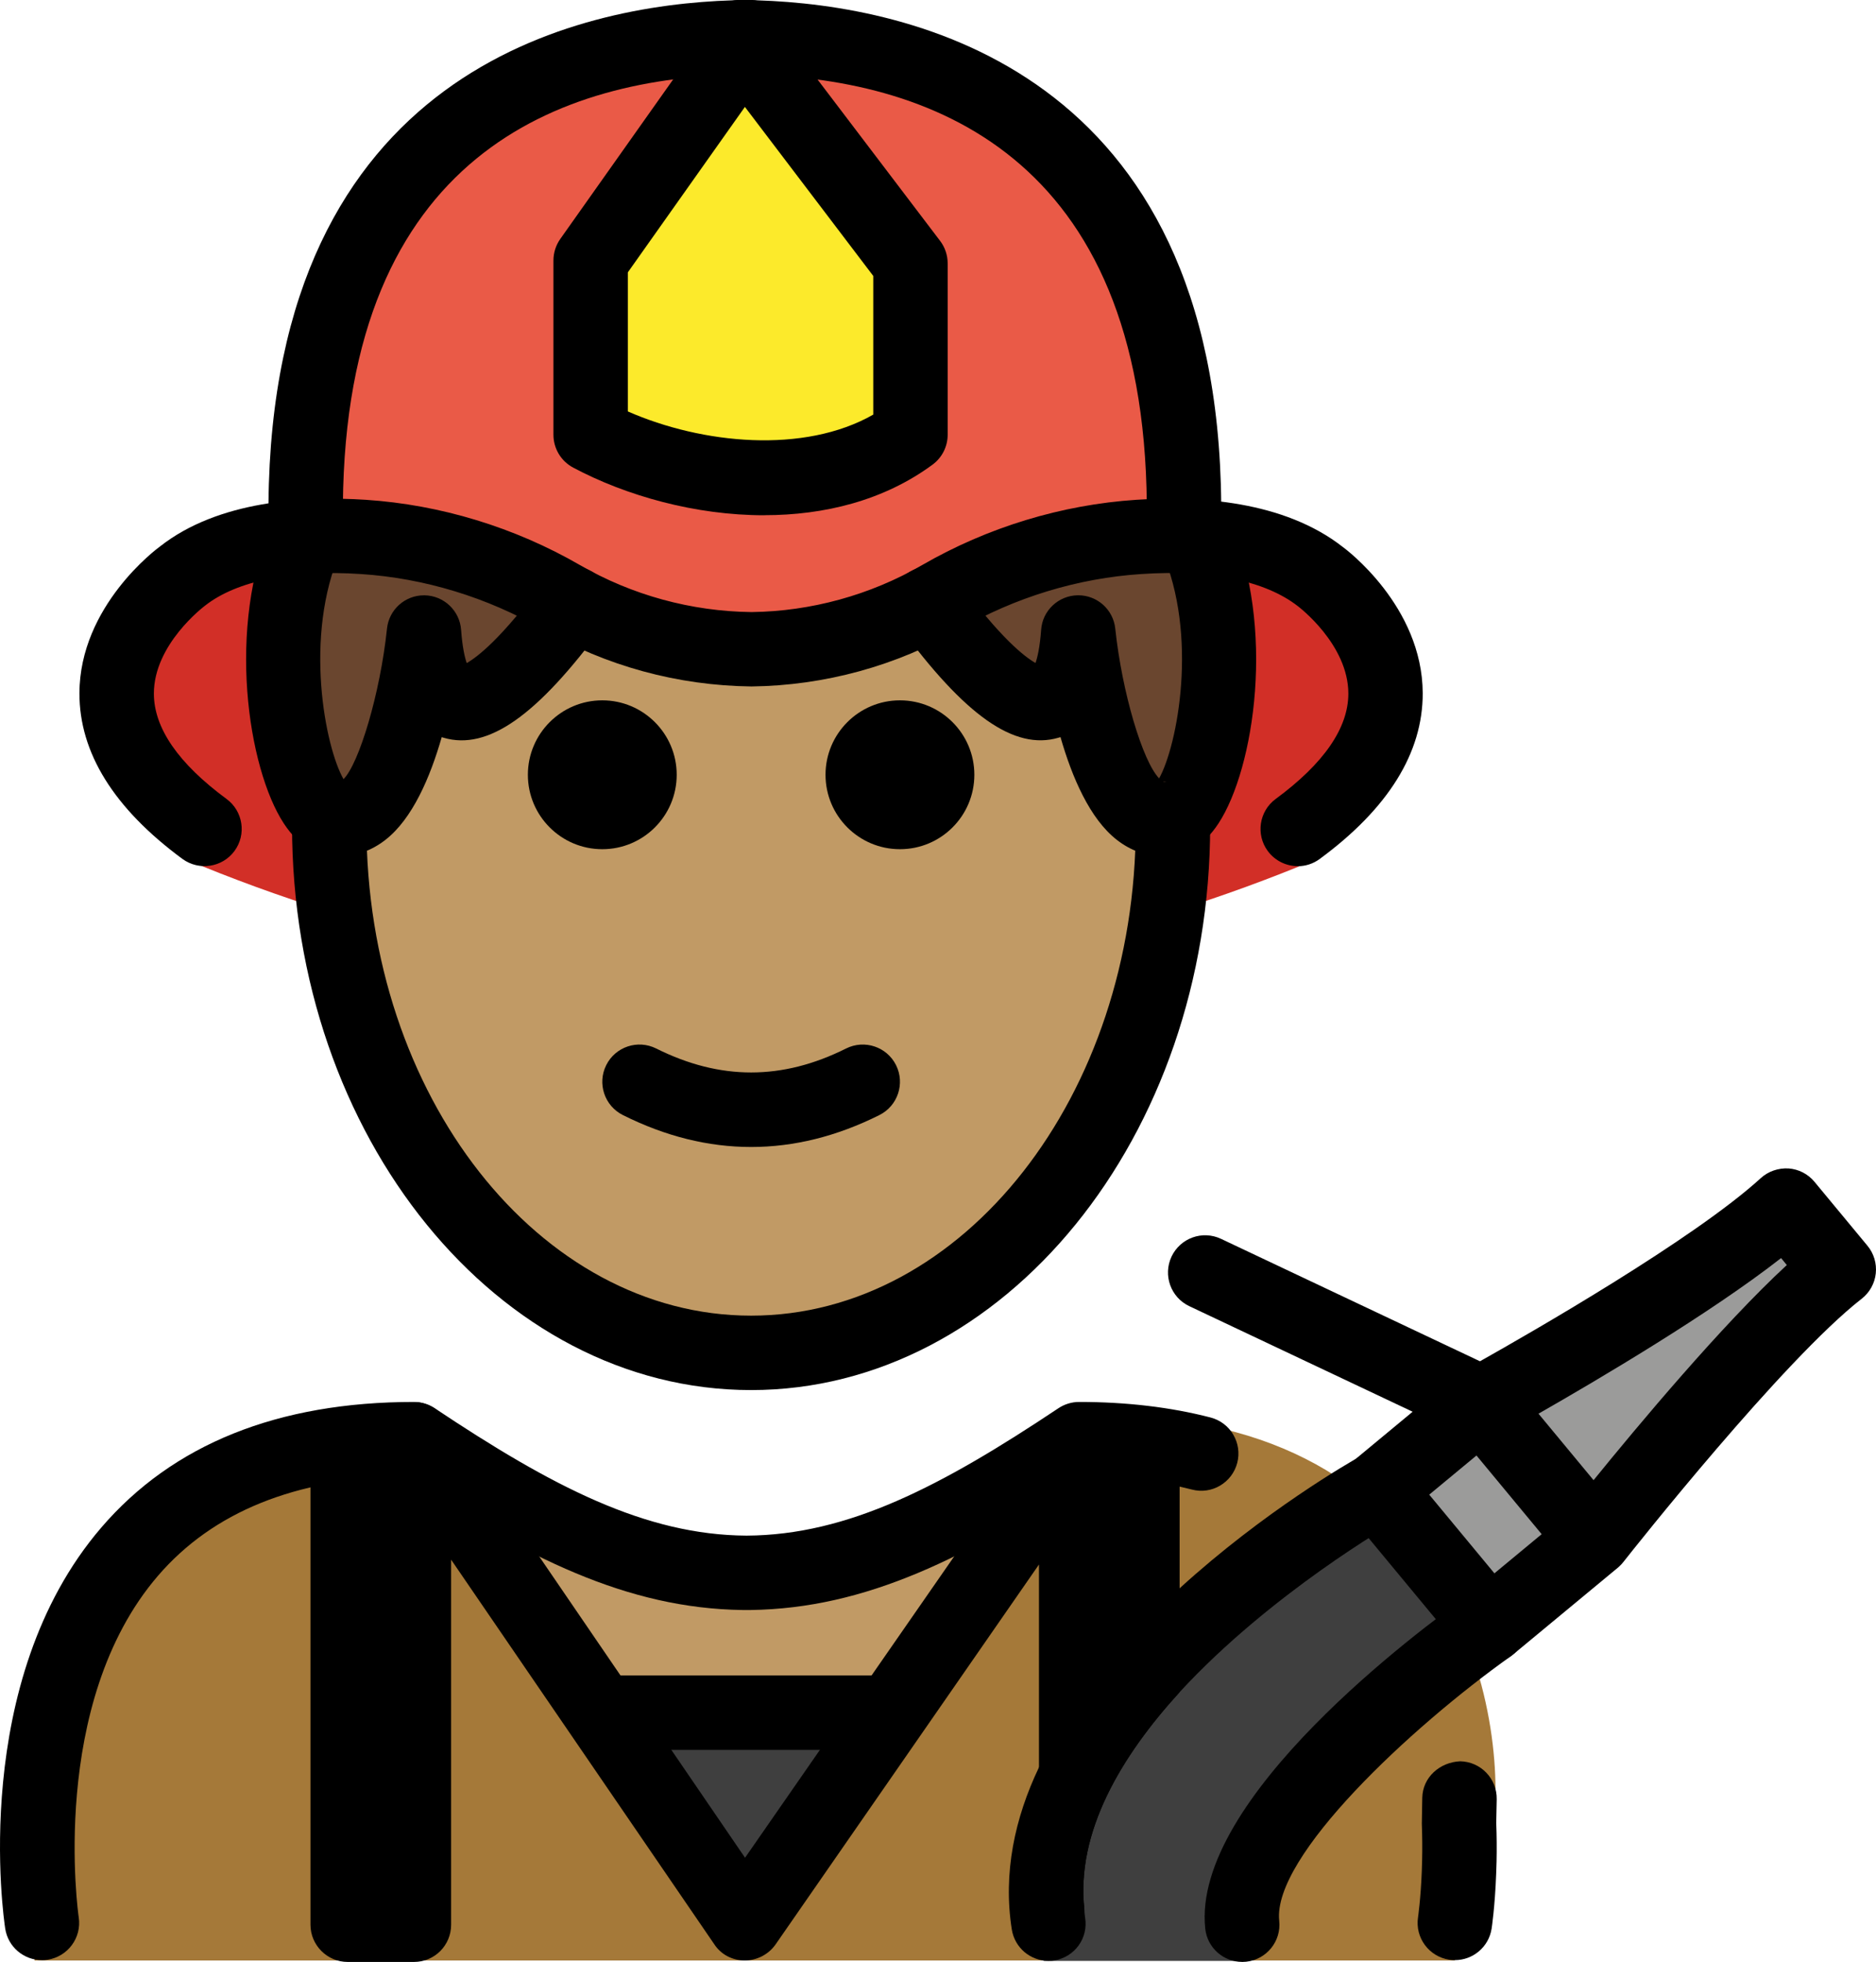 <?xml version="1.0" encoding="UTF-8" standalone="no"?>
<svg
   id="emoji"
   viewBox="0 0 50.422 52.72"
   version="1.1"
   sodipodi:docname="1f468-1f3fd-200d-1f692.svg"
   width="50.422"
   height="52.72"
   xmlns:inkscape="http://www.inkscape.org/namespaces/inkscape"
   xmlns:sodipodi="http://sodipodi.sourceforge.net/DTD/sodipodi-0.dtd"
   xmlns="http://www.w3.org/2000/svg"
   xmlns:svg="http://www.w3.org/2000/svg">
  <defs
     id="defs27" />
  <sodipodi:namedview
     id="namedview27"
     pagecolor="#ffffff"
     bordercolor="#000000"
     borderopacity="0.25"
     inkscape:showpageshadow="2"
     inkscape:pageopacity="0.0"
     inkscape:pagecheckerboard="0"
     inkscape:deskcolor="#d1d1d1" />
  <g
     id="color"
     transform="translate(-15.795,-6.2)">
    <path
       fill="#a57939"
       d="m 16.725,58.881 c 0,0 -2,-13.5 10,-13.5 3.192,2.128 5.926,3.598 9,3.592 H 35.6 c 3.074,0.006 5.708,-2.564 8.9,-4.692 10.068,-0.586 11.802,7.479 11.449,10.887 -0.196,1.893 -1.118,3.683 -1.049,3.713"
       id="path1" />
    <polygon
       fill="#3f3f3f"
       points="31.981,52.703 39.701,52.703 35.811,58.574 "
       id="polygon1" />
    <path
       fill="#d22f27"
       d="m 51.8,21.878 c -1.242,-1.028 -3.175,-1.284 -5.037,-1.156 -1.938,0.134 -3.831,0.747 -5.512,1.773 -1.687,1.03 -3.515,1.502 -5.273,1.523 -1.757,-0.022 -3.585,-0.494 -5.272,-1.523 -1.681,-1.026 -3.575,-1.639 -5.512,-1.773 -1.861,-0.128 -3.794,0.129 -5.037,1.156 0,0 -4.486,3.444 0.62,7.412 10.134,4.227 20.268,4.227 30.402,10e-5 5.106,-3.968 0.62,-7.412 0.62,-7.412 z"
       id="path2" />
    <path
       fill="#ea5a47"
       d="m 35.761,7.2 c 0.069,0 0.14,0.005 0.209,0.006 0.069,-8e-4 0.14,-0.006 0.209,-0.006 z"
       id="path3" />
    <path
       fill="#ea5a47"
       d="M 35.97,7.206 C 30.542,7.268 24.251,9.779 24.167,19.749 l -0.28,0.899 c 0.599,-0.056 1.218,-0.061 1.829,-0.021 1.873,0.122 3.703,0.684 5.327,1.624 1.631,0.943 3.397,1.375 5.096,1.395 1.698,-0.02 3.465,-0.452 5.096,-1.395 1.625,-0.939 3.455,-1.501 5.327,-1.624 0.506,-0.033 1.017,-0.034 1.518,-0.004 L 47.773,19.749 C 47.689,9.779 41.398,7.268 35.97,7.206 Z"
       id="path4" />
    <path
       fill="#9b9b9a"
       d="m 63.661,38.592 1.43,1.72 c -2.29,1.78 -6.58,7.24 -6.58,7.24 l -3.03,-3.65 c 0,0 5.93,-3.25 8.18,-5.31 z"
       id="path5" />
    <rect
       x="53.763"
       y="44.521"
       width="3.65"
       height="4.744"
       transform="matrix(0.769,-0.639,0.639,0.769,-17.135,46.318)"
       fill="#9b9b9a"
       id="rect5" />
    <path
       fill="#3f3f3f"
       d="m 52.671,46.232 3.03,3.65 c 0,0 -6.98,5.92 -6.65,9.01 h -5.21 c -0.97,-6.13 8.83,-12.66 8.83,-12.66 z"
       id="path6" />
    <path
       fill="#fcea2b"
       d="m 31.67,17.882 v -4.682 l 4.117,-5.818 4.479,5.896 v 4.604 c -2.535,1.867 -6.377,1.181 -8.596,0 z"
       id="path7" />
  </g>
  <g
     id="skin"
     transform="translate(-15.795,-6.2)">
    <path
       fill="#c19a65"
       d="m 44.661,45.044 0.06,0.09 -5.02,7.57 h -7.72 l -5.06,-7.75 c 3.15,2.1 5.86,3.56 8.88,3.59 0.01,0 0.02,0 0.03,0 h 0.09 c 2.98,-0.03 5.65,-1.45 8.74,-3.5 z"
       id="path8" />
    <path
       fill="#c19a65"
       d="m 35.761,23.646 c 2.841,0 9.402,-3.096 9.402,-3.096 1.223,2.262 1.937,4.989 1.937,7.924 0,7.828 -5.077,14.173 -11.339,14.173 -6.262,0 -11.339,-6.346 -11.339,-14.173 0,-2.915 0.704,-5.624 1.911,-7.877 0,0 6.587,3.049 9.428,3.049 z"
       id="path9" />
  </g>
  <g
     id="hair"
     transform="translate(-15.795,-6.2)">
    <path
       fill="#6a462f"
       d="m 30.981,22.422 c -1.419,1.934 -3.748,4.478 -4.013,0.773 0,0 -0.548,5.266 -2.397,5 -0.957,-10e-5 -2.139,-4.445 -0.756,-7.598"
       id="path10" />
    <path
       fill="#6a462f"
       d="m 47.707,20.598 c 1.382,3.153 0.2,7.598 -0.756,7.598 -1.848,0.266 -2.397,-5 -2.397,-5 -0.265,3.705 -2.594,1.16 -4.013,-0.773"
       id="path11" />
  </g>
  <g
     id="skin-shadow"
     transform="translate(-15.795,-6.2)" />
  <g
     id="line"
     transform="translate(-15.795,-6.2)">
    <path
       d="m 41.983,27.019 c 0,1.105 -0.896,2 -2,2 -1.103,0 -2,-0.895 -2,-2 0,-1.103 0.896,-2 2,-2 1.103,0 2,0.896 2,2"
       id="path12" />
    <path
       d="m 33.983,27.019 c 0,1.105 -0.896,2 -2,2 -1.103,0 -2,-0.895 -2,-2 0,-1.103 0.896,-2 2,-2 1.103,0 2,0.896 2,2"
       id="path13" />
    <path
       d="m 35.983,37.021 c -1.152,0 -2.304,-0.286 -3.447,-0.858 -0.494,-0.247 -0.694,-0.848 -0.447,-1.342 0.247,-0.494 0.846,-0.694 1.342,-0.447 1.718,0.859 3.388,0.859 5.105,0 0.495,-0.247 1.095,-0.046 1.342,0.447 0.247,0.494 0.047,1.095 -0.447,1.342 -1.144,0.572 -2.295,0.858 -3.447,0.858 z"
       id="path14" />
    <path
       d="m 35.983,43.553 c -6.804,0 -12.339,-6.807 -12.339,-15.173 0,-0.552 0.447,-1 1,-1 0.553,0 1,0.448 1,1 0,7.264 4.638,13.173 10.339,13.173 5.7,0 10.338,-5.909 10.338,-13.173 0,-0.552 0.447,-1 1,-1 0.553,0 1,0.448 1,1 0,8.366 -5.535,15.173 -12.338,15.173 z"
       id="path15" />
    <path
       d="m 16.921,58.871 c -0.484,0 -0.91,-0.352 -0.986,-0.847 -0.041,-0.27 -0.973,-6.633 2.581,-10.775 1.923,-2.241 4.751,-3.377 8.407,-3.377 0.197,0 0.391,0.059 0.555,0.168 3.153,2.102 5.66,3.409 8.383,3.424 2.724,-0.014 5.23,-1.321 8.383,-3.424 0.164,-0.109 0.357,-0.168 0.555,-0.168 1.275,0 2.464,0.141 3.533,0.418 0.534,0.139 0.855,0.684 0.717,1.219 -0.139,0.534 -0.685,0.858 -1.219,0.717 -0.824,-0.213 -1.742,-0.331 -2.734,-0.351 -3.309,2.185 -6.025,3.545 -9.126,3.588 -0.021,0.001 -0.043,0.001 -0.065,0.001 -0.008,0 -0.014,0 -0.021,0 h -0.046 c -0.016,-0.001 -0.027,-0.001 -0.042,0 -0.015,0 -0.029,0 -0.044,-0.001 -3.099,-0.043 -5.816,-1.403 -9.126,-3.588 -2.897,0.057 -5.11,0.954 -6.586,2.669 -2.956,3.437 -2.138,9.12 -2.129,9.178 0.083,0.545 -0.292,1.055 -0.838,1.139 -0.051,0.008 -0.102,0.011 -0.152,0.011 z"
       id="path16" />
    <path
       d="m 36.339,20.046 c -1.852,0 -3.708,-0.52 -5.139,-1.281 -0.326,-0.173 -0.53,-0.513 -0.53,-0.883 v -4.683 c 0,-0.207 0.065,-0.409 0.184,-0.578 l 4.117,-5.818 c 0.185,-0.26 0.481,-0.417 0.8,-0.422 0.324,-0.015 0.621,0.142 0.812,0.395 l 4.479,5.896 c 0.133,0.174 0.204,0.387 0.204,0.605 v 4.604 c 0,0.318 -0.151,0.617 -0.407,0.805 -1.312,0.967 -2.914,1.358 -4.519,1.358 z m -3.669,-2.79 c 1.993,0.875 4.731,1.149 6.596,0.085 v -3.726 l -3.45,-4.542 -3.146,4.445 z"
       id="path17" />
    <path
       d="m 47.5,45.07 v 6.6 c -1.57,1.72 -2.79,3.76 -2.56,5.84 -0.15,0.04 -0.3,0.04 -0.45,0 -0.45,-0.11 -0.77,-0.51 -0.77,-0.97 v -8.3 l -7.08,10.21 c -0.19,0.27 -0.5,0.43 -0.83,0.43 -0.33,0 -0.64,-0.16 -0.82,-0.44 l -7.07,-10.33 v 9.81 c 0,0.55 -0.44,1 -1,1 h -1.78 c -0.55,0 -1,-0.45 -1,-1 v -12.87 c 0,-0.55 0.45,-1 1,-1 0.36,0 0.67,0.18 0.85,0.46 0.11,-0.28 0.34,-0.5 0.64,-0.59 0.41,-0.13 0.87,0.03 1.12,0.39 l 8.07,11.81 8.08,-11.64 c 0.25,-0.36 0.7,-0.52 1.12,-0.39 0.26,0.09 0.48,0.27 0.59,0.51 0.17,-0.31 0.5,-0.53 0.89,-0.53 0.55,0 1,0.45 1,1 z"
       id="path18" />
    <path
       d="m 39.702,53.222 h -7.719 c -0.553,0 -1,-0.447 -1,-1 0,-0.553 0.447,-1 1,-1 h 7.719 c 0.553,0 1,0.447 1,1 0,0.553 -0.447,1 -1,1 z"
       id="path19" />
    <path
       d="m 47.618,20.748 c -0.549,0 -0.995,-0.442 -1,-0.992 C 46.538,10.339 40.749,8.258 35.815,8.201 30.88,8.258 25.091,10.339 25.011,19.757 25.006,20.309 24.545,20.77 24.002,20.748 23.45,20.744 23.006,20.293 23.011,19.74 23.11,8.068 31.354,6.34 35.472,6.209 35.516,6.203 35.56,6.2 35.605,6.2 h 0.418 c 0.045,0 0.09,0.003 0.134,0.009 4.118,0.131 12.361,1.859 12.461,13.531 0.005,0.552 -0.44,1.004 -0.991,1.008 -0.003,0 -0.006,0 -0.009,0 z"
       id="path20" />
    <path
       d="m 47.037,29.206 c -0.435,0 -0.855,-0.149 -1.226,-0.439 -0.723,-0.564 -1.201,-1.675 -1.513,-2.76 -0.018,0.005 -0.035,0.011 -0.054,0.016 -1.185,0.346 -2.51,-0.585 -4.288,-3.01 -0.326,-0.445 -0.23,-1.071 0.215,-1.398 0.446,-0.326 1.071,-0.23 1.398,0.215 1.119,1.526 1.774,2.025 2.058,2.186 0.052,-0.152 0.117,-0.425 0.151,-0.892 0.036,-0.517 0.462,-0.919 0.981,-0.928 0.006,0 0.012,0 0.017,0 0.511,0 0.941,0.386 0.994,0.895 0.181,1.712 0.733,3.561 1.179,4.025 0.49,-0.878 1.065,-3.836 0.065,-6.118 -0.222,-0.506 0.009,-1.096 0.515,-1.317 0.51,-0.22 1.096,0.01 1.317,0.515 1.246,2.844 0.665,6.651 -0.3,8.128 -0.436,0.667 -0.928,0.846 -1.289,0.869 -0.073,0.008 -0.146,0.013 -0.22,0.013 z m 0.023,-2.001 c 0.004,0.002 0.009,0.004 0.014,0.006 0.046,-0.006 0.051,-0.016 0.098,-0.016 -0.04,0 -0.077,0.003 -0.111,0.009 z m -3.508,-3.023 z m 0.241,-0.092 z"
       id="path21" />
    <path
       d="m 24.929,29.206 c -0.073,0 -0.146,-0.005 -0.22,-0.013 -0.361,-0.024 -0.853,-0.202 -1.288,-0.869 -0.966,-1.478 -1.547,-5.285 -0.3,-8.128 0.222,-0.505 0.808,-0.736 1.317,-0.514 0.506,0.222 0.736,0.812 0.515,1.318 -1.008,2.297 -0.417,5.283 0.075,6.137 0.416,-0.417 0.986,-2.302 1.168,-4.044 0.053,-0.51 0.482,-0.896 0.994,-0.896 0.005,0 0.011,0 0.017,0 0.518,0.009 0.944,0.412 0.981,0.929 0.034,0.466 0.099,0.74 0.151,0.892 0.283,-0.161 0.938,-0.66 2.058,-2.186 0.327,-0.444 0.952,-0.542 1.398,-0.214 0.445,0.327 0.541,0.953 0.215,1.398 -1.779,2.424 -3.103,3.352 -4.289,3.009 -0.018,-0.005 -0.036,-0.011 -0.054,-0.017 -0.311,1.085 -0.79,2.197 -1.513,2.76 -0.371,0.289 -0.79,0.439 -1.226,0.439 z m 3.485,-5.024 z m -0.242,-0.092 z"
       id="path22" />
    <path
       d="m 50.676,29.475 c -0.308,0 -0.61,-0.142 -0.807,-0.407 -0.327,-0.445 -0.232,-1.071 0.213,-1.399 1.294,-0.953 1.951,-1.904 1.953,-2.828 0.002,-1.327 -1.341,-2.34 -1.354,-2.35 -0.877,-0.687 -2.363,-0.99 -4.21,-0.866 -1.706,0.111 -3.397,0.627 -4.892,1.491 -1.691,0.978 -3.622,1.506 -5.585,1.53 -1.986,-0.023 -3.917,-0.552 -5.608,-1.53 -1.495,-0.864 -3.187,-1.38 -4.892,-1.491 -1.845,-0.122 -3.334,0.18 -4.186,0.848 -0.037,0.029 -1.38,1.042 -1.377,2.368 0.002,0.923 0.659,1.875 1.953,2.828 0.445,0.328 0.54,0.954 0.213,1.398 -0.327,0.445 -0.953,0.538 -1.399,0.213 -1.841,-1.356 -2.772,-2.854 -2.768,-4.454 0.007,-2.346 2.084,-3.884 2.173,-3.948 1.56,-1.223 3.867,-1.355 5.521,-1.248 2.01,0.132 4.002,0.739 5.762,1.756 1.395,0.806 2.988,1.242 4.607,1.261 1.596,-0.019 3.189,-0.455 4.583,-1.261 1.76,-1.017 3.752,-1.624 5.763,-1.756 1.654,-0.109 3.961,0.023 5.55,1.27 0.06,0.043 2.137,1.581 2.145,3.927 0.004,1.6 -0.927,3.099 -2.768,4.454 -0.179,0.132 -0.386,0.195 -0.592,0.195 z"
       id="path23" />
    <path
       d="m 55.83,50.885 c -0.288,0 -0.573,-0.123 -0.77,-0.362 l -3.028,-3.654 c -0.17,-0.204 -0.251,-0.467 -0.227,-0.732 0.025,-0.264 0.154,-0.507 0.358,-0.676 l 1.6,-1.326 -6.003,-2.837 c -0.499,-0.236 -0.712,-0.832 -0.477,-1.332 0.236,-0.498 0.829,-0.714 1.332,-0.476 l 6.958,3.289 c 1.402,-0.788 5.757,-3.287 7.548,-4.922 0.202,-0.184 0.471,-0.274 0.743,-0.26 0.272,0.019 0.526,0.149 0.7,0.36 l 1.422,1.716 c 0.173,0.208 0.254,0.477 0.225,0.746 -0.029,0.269 -0.166,0.515 -0.38,0.681 -2.104,1.639 -6.141,6.738 -6.394,7.06 -0.038,0.05 -0.082,0.098 -0.131,0.142 v 0 l -9e-4,10e-4 c -0.011,0.01 -0.021,0.018 -0.033,0.028 l -2.806,2.324 c -0.186,0.155 -0.412,0.231 -0.637,0.231 z m -1.621,-4.522 1.752,2.114 1.27,-1.052 -1.752,-2.114 z m 2.937,-2.175 1.48,1.786 c 1.176,-1.448 3.451,-4.173 5.194,-5.781 L 63.666,40.006 c -1.915,1.496 -4.931,3.274 -6.521,4.182 z"
       id="path24" />
    <path
       d="m 53.29,47.1 c -0.06,0.03 -3.34,1.91 -5.79,4.57 -1.57,1.72 -2.79,3.76 -2.56,5.84 0,0.07 0.01,0.15 0.02,0.22 0.09,0.55 -0.28,1.06 -0.83,1.15 -0.05,0.01 -0.1,0.01 -0.16,0.01 -0.48,0 -0.9,-0.35 -0.98,-0.84 -0.24,-1.52 0.08,-3 0.73,-4.36 0.86,-1.83 2.31,-3.47 3.78,-4.81 2.28,-2.08 4.61,-3.41 4.81,-3.52 0.48,-0.27 1.09,-0.1 1.36,0.38 0.27,0.48 0.1,1.09 -0.38,1.36 z"
       id="path25" />
    <path
       d="m 49.182,58.919 c -0.505,0 -0.938,-0.381 -0.993,-0.893 -0.374,-3.495 5.817,-8.074 7.062,-8.956 0.451,-0.32 1.075,-0.215 1.393,0.237 0.319,0.45 0.214,1.074 -0.237,1.394 -2.698,1.915 -6.415,5.387 -6.23,7.112 0.059,0.55 -0.339,1.042 -0.888,1.101 -0.036,0.004 -0.072,0.006 -0.107,0.006 z"
       id="path26" />
    <path
       d="m 54.898,58.871 c -0.051,0 -0.102,-0.003 -0.152,-0.011 -0.546,-0.084 -0.921,-0.594 -0.838,-1.139 0,-0.005 0.072,-0.485 0.101,-1.239 l 0.009,-0.3 c 0.007,-0.299 0.005,-0.626 -0.008,-0.978 l 0.012,-0.695 c 0.011,-0.553 0.471,-0.957 1.02,-0.981 0.553,0.011 0.991,0.468 0.981,1.02 l -0.013,0.639 c 0.014,0.338 0.016,0.704 0.009,1.034 l -0.011,0.336 c -0.033,0.879 -0.118,1.443 -0.122,1.467 -0.076,0.494 -0.502,0.847 -0.986,0.847 z"
       id="path27" />
  </g>
</svg>
